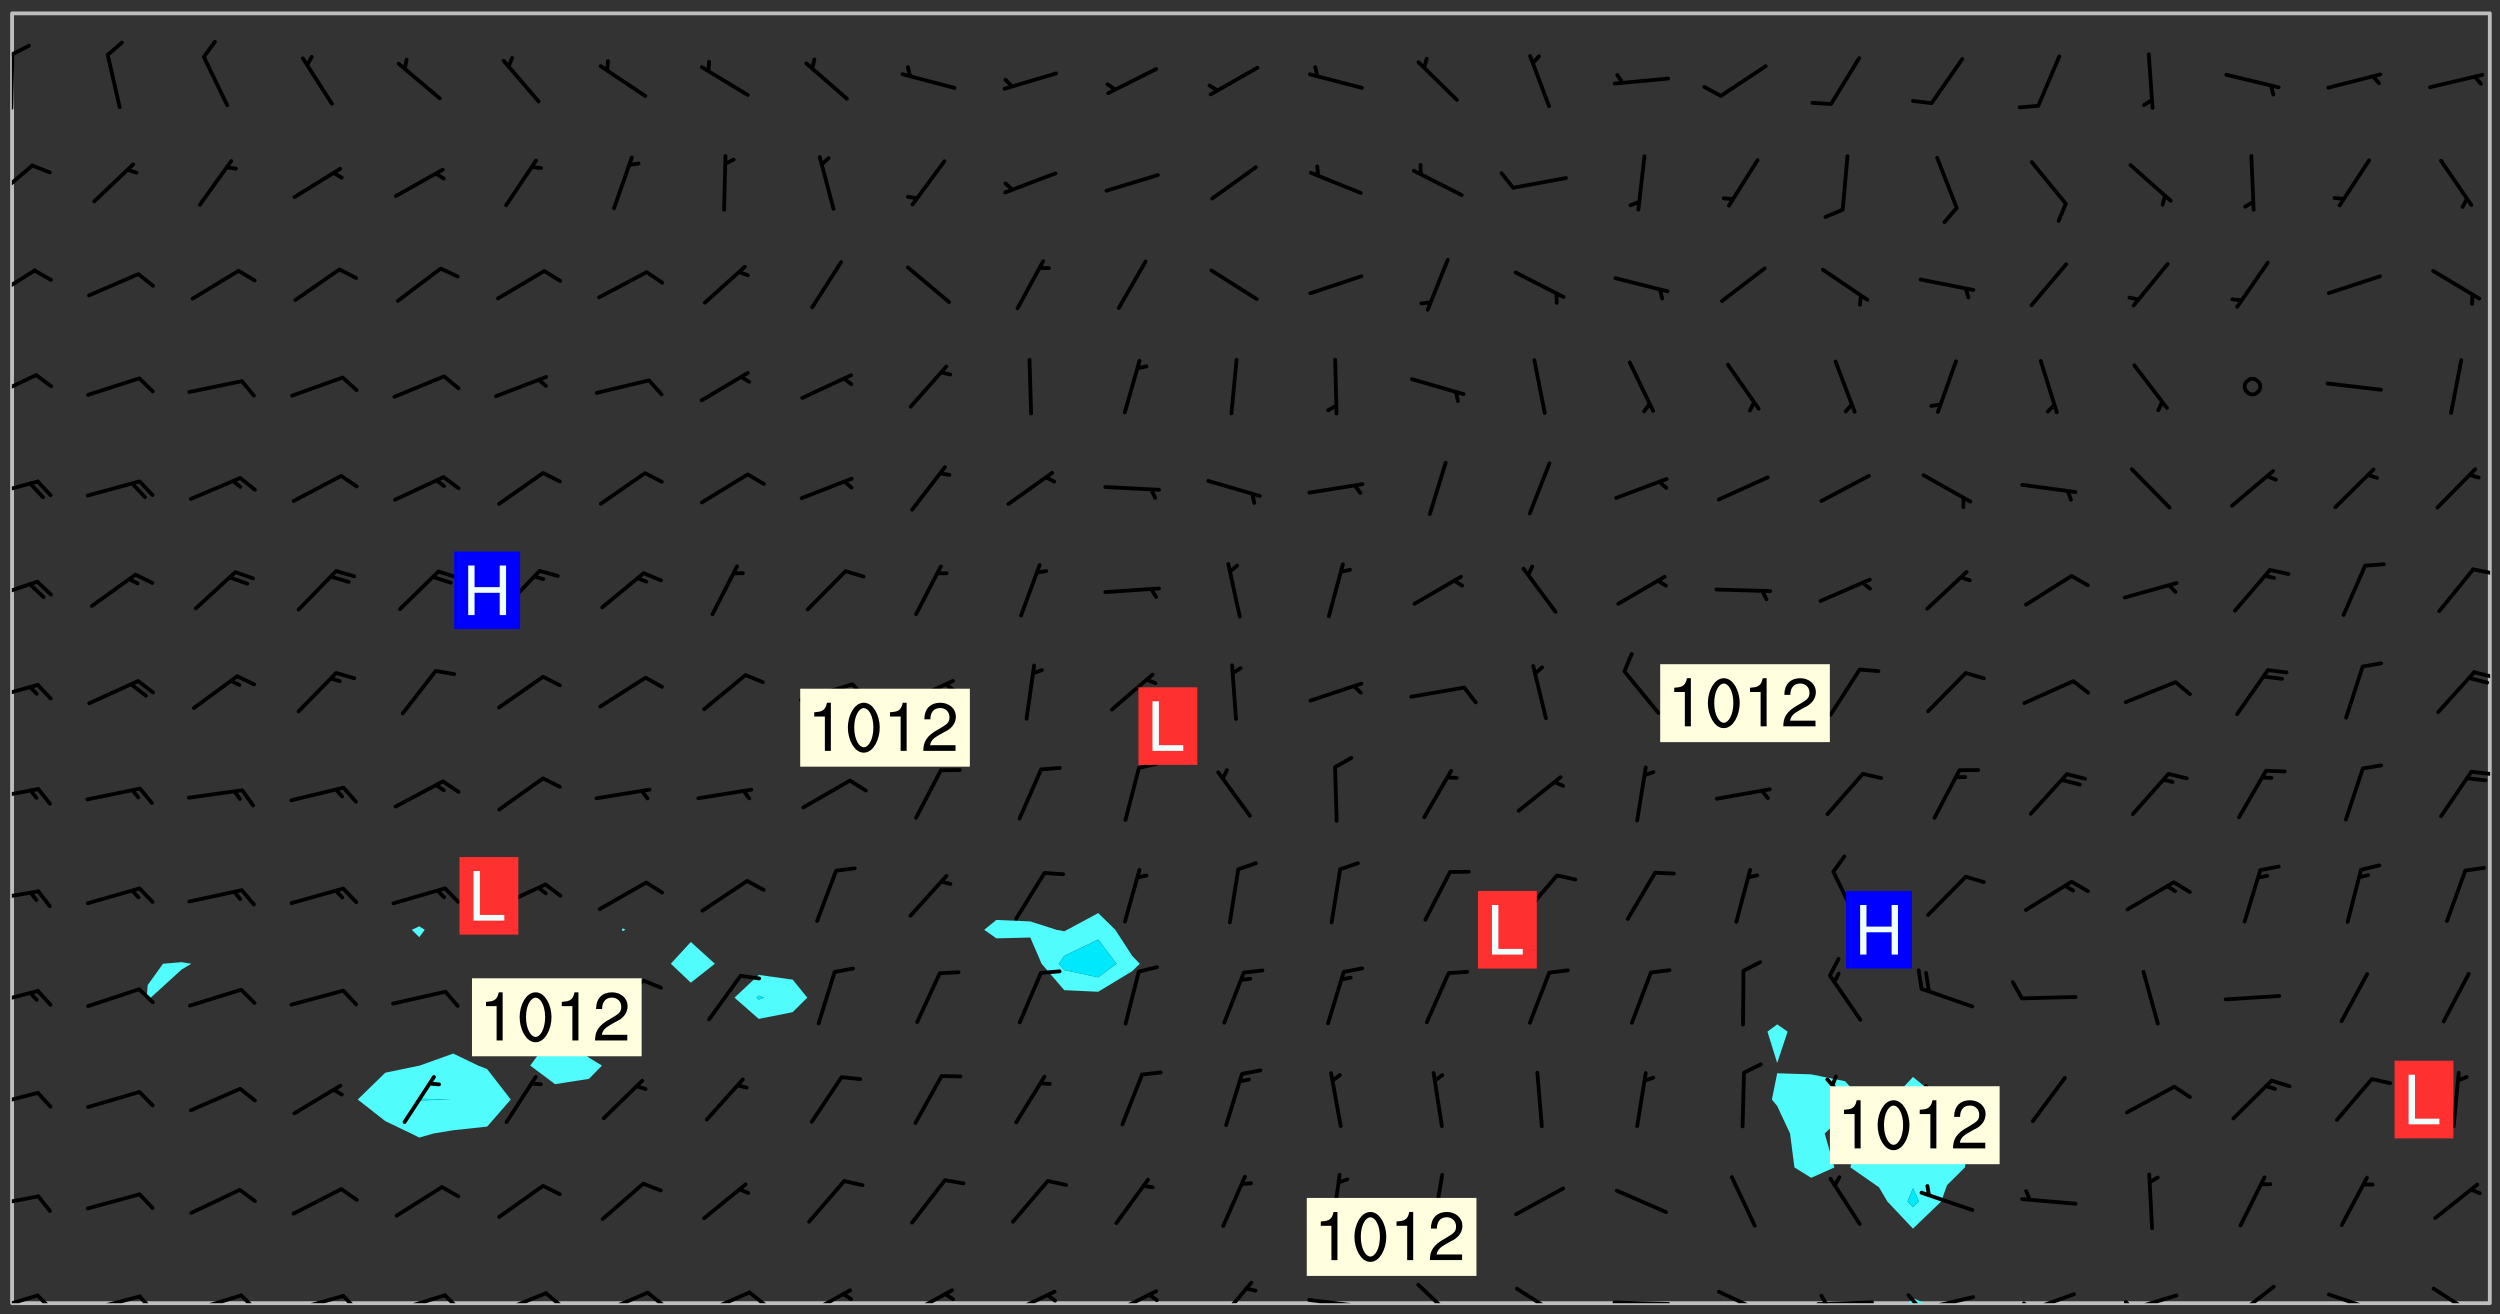 <svg xmlns="http://www.w3.org/2000/svg" role="img" xmlns:xlink="http://www.w3.org/1999/xlink" viewBox="142.45 309.95 326.84 171.84"><rect x="142.45" y="309.95" width="326.84" height="171.84" fill="#333333" stroke="none"/><defs><clipPath id="a"><path d="M144 311.672h1v168.656h-1zm0 0"/></clipPath><clipPath id="b"><path d="M144 311.672h324v168.656H144zm0 0"/></clipPath><clipPath id="c"><path d="M391 479h4v1.328h-4zm0 0"/></clipPath><clipPath id="d"><path d="M467 311.672h1v168.656h-1zm0 0"/></clipPath><clipPath id="e"><path d="M144 479h4v1.328h-4zm0 0"/></clipPath><clipPath id="f"><path d="M147 479h3v1.328h-3zm0 0"/></clipPath><clipPath id="g"><path d="M153 479h8v1.328h-8zm0 0"/></clipPath><clipPath id="h"><path d="M160 479h3v1.328h-3zm0 0"/></clipPath><clipPath id="i"><path d="M167 479h8v1.328h-8zm0 0"/></clipPath><clipPath id="j"><path d="M173 479h3v1.328h-3zm0 0"/></clipPath><clipPath id="k"><path d="M180 479h8v1.328h-8zm0 0"/></clipPath><clipPath id="l"><path d="M187 479h3v1.328h-3zm0 0"/></clipPath><clipPath id="m"><path d="M193 479h8v1.328h-8zm0 0"/></clipPath><clipPath id="n"><path d="M200 479h3v1.328h-3zm0 0"/></clipPath><clipPath id="o"><path d="M207 478h8v2.328h-8zm0 0"/></clipPath><clipPath id="p"><path d="M213 478h3v2.328h-3zm0 0"/></clipPath><clipPath id="q"><path d="M220 478h8v2.328h-8zm0 0"/></clipPath><clipPath id="r"><path d="M226 478h4v2.328h-4zm0 0"/></clipPath><clipPath id="s"><path d="M233 478h8v2.328h-8zm0 0"/></clipPath><clipPath id="t"><path d="M240 478h3v2.328h-3zm0 0"/></clipPath><clipPath id="u"><path d="M247 478h7v2.328h-7zm0 0"/></clipPath><clipPath id="v"><path d="M252 478h2v2.328h-2zm0 0"/></clipPath><clipPath id="w"><path d="M260 478h8v2.328h-8zm0 0"/></clipPath><clipPath id="x"><path d="M265 478h3v2.328h-3zm0 0"/></clipPath><clipPath id="y"><path d="M273 478h8v2.328h-8zm0 0"/></clipPath><clipPath id="z"><path d="M279 479h2v1.328h-2zm0 0"/></clipPath><clipPath id="A"><path d="M287 478h7v2.328h-7zm0 0"/></clipPath><clipPath id="B"><path d="M292 478h2v2.328h-2zm0 0"/></clipPath><clipPath id="C"><path d="M301 477h6v3.328h-6zm0 0"/></clipPath><clipPath id="D"><path d="M313 479h8v1.328h-8zm0 0"/></clipPath><clipPath id="E"><path d="M327 477h7v3.328h-7zm0 0"/></clipPath><clipPath id="F"><path d="M340 478h7v2.328h-7zm0 0"/></clipPath><clipPath id="G"><path d="M353 479h8v1.328h-8zm0 0"/></clipPath><clipPath id="H"><path d="M366 478h8v2.328h-8zm0 0"/></clipPath><clipPath id="I"><path d="M379 479h9v1.328h-9zm0 0"/></clipPath><clipPath id="J"><path d="M380 479h2v1.328h-2zm0 0"/></clipPath><clipPath id="K"><path d="M393 479h8v1.328h-8zm0 0"/></clipPath><clipPath id="L"><path d="M391 479h3v1.328h-3zm0 0"/></clipPath><clipPath id="M"><path d="M406 478h8v2.328h-8zm0 0"/></clipPath><clipPath id="N"><path d="M406 480h3v.328h-3zm0 0"/></clipPath><clipPath id="O"><path d="M420 479h8v1.328h-8zm0 0"/></clipPath><clipPath id="P"><path d="M420 479h2v1.328h-2zm0 0"/></clipPath><clipPath id="Q"><path d="M433 477h7v3.328h-7zm0 0"/></clipPath><clipPath id="R"><path d="M446 478h8v2.328h-8zm0 0"/></clipPath><clipPath id="S"><path d="M452 480h2v.328h-2zm0 0"/></clipPath><clipPath id="T"><path d="M460 478h7v2.328h-7zm0 0"/></clipPath><clipPath id="U"><path d="M144 466h4v2h-4zm0 0"/></clipPath><clipPath id="V"><path d="M144 452h4v3h-4zm0 0"/></clipPath><clipPath id="W"><path d="M144 439h4v3h-4zm0 0"/></clipPath><clipPath id="X"><path d="M144 426h4v2h-4zm0 0"/></clipPath><clipPath id="Y"><path d="M144 412h4v3h-4zm0 0"/></clipPath><clipPath id="Z"><path d="M465 410h3v2h-3zm0 0"/></clipPath><clipPath id="aa"><path d="M144 399h4v3h-4zm0 0"/></clipPath><clipPath id="ab"><path d="M465 397h3v2h-3zm0 0"/></clipPath><clipPath id="ac"><path d="M144 385h4v4h-4zm0 0"/></clipPath><clipPath id="ad"><path d="M465 384h3v2h-3zm0 0"/></clipPath><clipPath id="ae"><path d="M144 372h4v3h-4zm0 0"/></clipPath><clipPath id="af"><path d="M144 358h4v5h-4zm0 0"/></clipPath><clipPath id="ag"><path d="M144 345h4v5h-4zm0 0"/></clipPath><clipPath id="ah"><path d="M144 331h3v6h-3zm0 0"/></clipPath><clipPath id="ai"><path d="M144 316h1v9h-1zm0 0"/></clipPath><clipPath id="aj"><path d="M144 315h3v3h-3zm0 0"/></clipPath><g id="ak" clip-path="url(#clip1)"><path fill="#fff" fill-opacity="0" fill-rule="evenodd" d="M0 0h1000v1000H0zm0 0"/><path fill="#d3d3d3" fill-opacity="0" fill-rule="evenodd" d="M162.152 355.867l-.234.293.059.234.117.172.176.234.293.348.113.059.117-.172.059-.234.176-.176.465-.176h.699l.234.293.289.816.059.176.176.23.352.234.699.699.172.176.234.348.234.41.289.582.41.465.23.234.234.176.117.23.176.293.172 1.164v.234l.059.289.059.117.117.117.348.41.117.172.176.176.176.234.117.172.172.352.059.234.234.406.234-.059-.176.176-.059.93h-.582l-.234-.113-.348.113-.117.117-.059.293-.059.176-.117.172-.465.293-.059.234-.059.113v.645l.059.172v.41l.059.059v.406l.059.406.117.176.059.059.23.641-.059.293v.699l-.059.582v.234l-.059.23-.055.352v1.922l.055.117h.426l-.367.117-.023.352.891 1.168 1.742.539 1.34.359v.539l.09.809.535.715 1.52.27.891-.086.09 1.164.535.18 1.16-.18 2.055-.984 1.16-.363 1.879-.176 1.695-.18-.18.719-1.516.086-1.25.09-.805.27-1.074.809.27.719.535.898-.18.625-.266.809.266 1.078.625.898.805.18 1.25-.18-.266.723.098.504.055.293v.172l.059.293v.406l.176.117.352.117h.406l.293-.176.113-.117.059-.117.117-.23.059-.176.352-.465.23-.176.176-.059.176.059.059.176.117.988.055.469.059.172.117.234.176.059.816.059h.289l.117.234.059.406.059.352v1.105l.117.293.117.348.289.699.176.352.582.754.352.176.172.059.469.234.641.465.348.234.293.176.293.055.23.062.816.348.293.176.113.172.352.352.117.176.523.641v.289l.059.352v.348l.059.352.059.289.117.059.172.059h.176l.582.234.176.117.176.289.176.234.113.234.293.23.117.117v.41l.059.055.289.234.234.117.059.117.117.172.059.117.23.234.059.176.234.059.117.059-.117.113-.059.117v.117l-.117.293-.117.289v.582l.176.117.117.059.059.117.117.117.113.059.176.348.059.352.059.406v.176l-.059.176-.117.699v.172l.117.176.293.293h.406l.176.117.117.172.117.293v.234h-.527l-.23-.234h-.234l-.176.059-.059.699.059.348.117.176.176.41.117.23.289.469.176.055h.523l.234.059.758.641.059.293v.234l.059.059.23.348v.352l-.117.172v.293l.293.289.293.176.172.059.293.176.293.117.582.406.289.234.293.176.219.16.016.012.23.176.641.523.176.234.117.176.176.176.113.172v.641l.117.176.469.117.582.117.234.059.23.113.293.117.113.059.586.352.289.172.176.062.176.055.176.059.699.352.289.176.234.055.289.176.234.117.641.406.293.117.172.059.234.059.41.059.23.059.234.117.059.172-.41.176.469.059.059.293.113.234.176.055.234.059.176.059.406.117.641.234.117.172.059.234v.176l-.059.117-.059.406.234.234.117.059.348.117.641.23.176.117.289.117.176.176.234.465.582 1.105.176.176.348.176.176.117.352.117 1.047.523.234.059.465.113.293.059.465.176.758.582.234.234.348.465.176.176.289.234.816.699.293.176.289.289.293.176.293.289.695.641.176.176.293.234.289.234.469.289.641.582.348.234.234.293.348.348.352.465.934.992.348.406.117.176.234.059.113.117.645.176.23.113.234.059.293.176.23.117.934.699.406.406.234.176.406.176.234.117.816.348.348.234.234.117.293.289.23.117.758.352.352.172.23.059.293.117.234.059.871.176h.816l.469.23.172.059.875.699.465.117.293.059.176.059.23.059.469.059.348.059.352.059.406.059h.293l.172.059v.23l.176.176h.293l.348.059.352.059.699.117h.641l.465-.234.293-.176.172-.117.41-.172.289-.176.934-.465.469-.293.523-.293.465-.172.465-.176 1.051-.465.289-.117.41-.117.289-.117.527-.176 1.516-.699.582-.348.289-.059.293-.059.348-.117.875-.23.352-.117h.113l.234-.059.875-.234.234-.059h.812l.352-.059.816-.117.172-.059.352-.055.293-.059.23-.059.816-.176.176-.059h.348l.234-.059.465-.117.758-.172.234-.059h.348l.41-.117.289-.059 1.285-.059h.289l.41-.059.23-.059h.176l.875-.117h.406l.41-.117h.348l.352-.113.871-.059h1.75l1.047.289.41.117.289.117.352.117.289.117 1.051.172.289.059h.293l.293.059.172.059.41.059.172.059.117.059h.117l.117.059.352.059h.113l.41.066 1.922.395 1.926.395 1.52.449 1.695.719 2.145.805 1.605-.719 1.43-.805 1.16-1.078 1.25-.449 3.035-.719 1.875-.359 2.145-1.348 2.234-1.254 2.5-1.258 1.695-.449 1.785-.18 1.16-.27.625.539 1.34-.27.715-.988.984-1.344.445-.18.805-.359 1.875-.539 1.785-.449 1.25-.27 1.16-.09 1.699-.09 1.961-.27 1.25-.09h.539l.625-.09h.891l2.145-.18 2.41-.18 2.59-.09 1.695.18 1.609.09 1.43.359 1.16.719 1.875.988 1.16 1.527.266.715.629.09.355.898.535.539.535 1.527 1.074.359h.535l-.805.535.09 1.707.715 2.695.891.805.895.988.715 1.258 1.785.539 1.52-.18.355 1.344 1.609-.805.98-.539.27.27.316-.215.219-.145.801.449.449-.359h.355l.535-.27.539-.719.535-.27.625-.988 1.16.449.84.371 1.395.617 1.695-.18h1.605l1.785.09.18-1.707.535-1.344.805.27.492.848.402.406-.09.539v.359l.715.449.711-.27h1.43l.359.988.445 1.258.715 1.344 1.25.629 1.695.629.715-.18.18-.539.98-.09.449.359.086 1.258-.266.629-.535.18v.539l.715.984.266.539.984.988.801 1.078-.266.359-.09.898-.625 2.332-.355 2.066-.09 1.793-.18.719-.09.539v1.438l-.98 1.883-.359 1.707-.535.898-.805 1.168-.266.539 2.055 1.254.086.359-.355.539-.09-.18v.809l.09 1.438-.445.715-1.074.094-.266.715.535.898.805.719 1.16.809 1.34.27.445.359-.355.449-1.789-.09-1.25-.449-.715-.719-.625-.09-.176 3.59-.188 1.309h89.359V311.703h-55.27v49.082l.762.125 3.289.543 2.023 2.836v2.754l2.352.332 2.348.332h4.051l-1.379 4.16-2.023.707-2.023.703-.543.344-2.594 1.617-.188.117-2.023-2.078-.73-2.742-2.672-2.078-1.375-3.5-.066-.082-1.957-2.672 2.75-1.418v-49.082H294.422v91.414l.117.031.133.012.074.074.105.047.09.059.086.059.09.059.297.297.059.09.031.117.027.117.016.137-.031.117-.059.09-.059.086-.043.105-.047.102-.027.121v.145l.176.27.148.148.074.086.074.074.043.105.062.09.059.086.043.105.059.09.047.102.043.105.059.086.117.18.074.074.062.086.059.09.043.105.059.09.059.086.062.09.059.09.043.102.117.18.074.074.059.086.074.074.09.059.105.047h.148l.133-.016.133.016.102-.047.074-.074.047-.102-.016-.133v-.148l-.047-.105-.027-.117-.047-.102-.027-.121-.043-.102-.062-.09-.043-.102-.043-.105-.031-.117-.016-.133-.012-.137.086-.059.059-.086.121-.031.043.105.016.133v.117l.059.102.059.09.09.059.148.148.059.09.043.105-.012.102.086.059.105.047.086.059.09.059.074.074-.117.027-.105.047-.086.059-.074.074-.059.09-.062.086-.027.121-.047.102-.043.105-.031.117-.012.133-.016.133v.148l.027.117.047.105.043.102.059.09.074.074.09.059.074.074.09.059.059.09.043.105.047.102.117.031.133.016h.148l.117-.031.105.043.043.105.047.102.027.121L299.5 410l.027.117.031.121.027.117.105.043.102.047.133-.016.148.148.062.086.074.074.07.074.09.062.105.043.102.043.117.031.137.016.117-.031.074-.074.027-.117-.012-.133-.031-.121-.027-.117.043-.105h.117l.09.062.117.027h.148l.133.016h.148l.133.016.133-.016h.148l.133-.016.133-.012.137.012.117-.027.133-.016.191-.059-.059.176-.016.133-.027.121-.016.133-.059.086-.133.016-.105.047-.105.043-.117.031-.117.027-.266.031h-.148l-.133.016-.074.074.059.086.148.148.117.18.074.07.09.062.09.059.086.059.09.059.102.043.105.062.105.043.086.059.105.047.102.043.18.117.059.09-.043.102-.047.105.016.133.223.223.059.09.043.102.031.121.043.102.016.133.031.117.012.137.031.117.148.148.102.043.105.043.117.031.133.016.137.016h.117l.117-.031.09-.059.043-.105.047-.102.043-.105.031-.117.012-.133v-.148l-.012-.133-.016-.133-.031-.117-.043-.105-.047-.105-.043-.102-.043-.105-.016-.133.016-.133.027-.117.031-.117.027-.121.047-.102.09-.059.086-.062.074-.074.09-.059.223-.223.059-.086.074-.074.117-.18.059-.086v-.148l-.074-.074-.102-.047-.105-.043-.102-.043-.059-.09-.047-.105-.027-.117.09-.059.117-.031.102-.043.18-.117.148-.148.012-.133-.012-.105-.09-.059-.133.016h-.148l-.133.016-.133-.016-.121-.031-.086-.059-.074-.074-.059-.09-.062-.086-.117-.18-.059-.086.031-.121.086-.059.121-.031.059-.086v-.121l-.031-.117-.059-.09-.059-.086-.047-.105-.027-.117-.016-.133.059-.09.074-.074.09-.059.117-.18.074-.074.059-.086.148-.148.121-.031.133-.016.133.016.074.074.043.105.016.133-.031.117-.117.031-.133.012-.148.148-.043.105-.047.102-.027.121-.031.117v.148l.031.117.043.105.059.09.074.07.074.074.117.031.121.027.117-.027.133-.016h.117l.09.059.074.074.047.105.059.086.102.047.133.016.105.043.086.059-.012.105-.074.074-.18.117-.059.09-.09.059-.07.074-.074.074-.062.09-.027.117-.016.133.016.133-.016.133v.148l.016.133.027.117.031.121.074.074.09.059.086.059.09.059.117.031v.086l-.102.047-.09.059-.266.031-.117.027h-.148l-.105.043-.102.047-.059.09-.062.234-.012.133-.031.121-.016.133v.293l-.012.133.012.137.016.133.133.016.133.012.121.031.086.059.074.074.047.105.043.102.016.133v.445l-.016.133v.445l.031.266.027.117.016.133.031.117.086.211.031.266v.148l-.031.117-.027.117-.031.121-.027.117-.031.117-.031.121-.012.133-.016.133.09.059.117-.031.102.016.047.105-.031.266v.441l-.043.105-.047.105-.043.102-.043.105-.059.086-.031.121-.043.117-.031.117-.016.133.016.133.059.09.105.047.086.059.059.086-.012.137-.031.117-.043.102v.445l-.016.133v.148l-.031.117-.043.105-.027.117-.047.105-.043.102-.031.121-.027.117-.031.133-.031.117-.027.117-.043.105-.031.117-.031.121-.012.133-.016.133v.297l.027.117v.148l.047.398.027.117.059.09.121.031h.148l.133-.016.059.09v.117l-.059.09-.09.059-.102.043-.105.047-.09.059-.086.059-.137.016-.117-.031-.133-.016-.102.047-.062.086-.012.137-.016.133-.031.117-.027.117-.016.133-.031.121v.297l.016.133.031.117v.148l.012.133v.148l-.027.117-.047.102-.027.121-.031.117-.059.09-.074.074-.102.043-.105.047-.117.027-.121.031-.102-.047.059-.086.105-.047.027-.117.031-.117.027-.121.031-.117v-.148l.016-.133-.031-.117-.043-.105-.105.016-.074.074-.102.043-.09.062-.074.074-.043.102-.016.133-.031.117L304.25 426l-.031.117-.027.117-.031.121-.027.117-.031.117-.043.105-.09.059h-.09l-.117-.031-.031-.086.016-.137-.031-.117v-.148l-.012-.133v-.148l-.062-.234-.027-.121-.043-.102-.047-.105-.059-.086-.059-.09-.043-.105-.062-.086-.148-.148-.07-.074-.105-.047-.105-.043-.102-.043-.297-.297-.09-.074-.086-.059-.105-.043-.09-.062-.086-.059-.105-.043-.09-.059-.086-.062-.074-.07-.105-.047-.086-.059-.105-.043-.09-.062-.102-.043-.105-.043-.086-.059-.105-.047-.105-.043-.102-.047-.09-.059-.102-.043-.105-.043-.09-.062-.117-.027-.133-.016-.133.016H299.75l-.133.016-.117-.031-.09-.059-.074-.074-.09-.059-.102-.047h-.148l-.121-.027-.102-.043-.074-.074-.117-.18-.09-.059-.102-.043-.09-.062-.105-.043-.09-.059-.086-.059-.105-.047-.059-.086-.059-.09-.043-.105-.047-.102-.074-.074-.086-.059-.074-.074-.09-.059-.223-.223-.043-.105-.031-.266.105-.043h.145l.105.043.074.074.09.059.086.059.105.047.09.059.148.148.07.074.148.148.062.086.074.074.086.059.074.074.09.062.09.059.086.059.27.176.102.047.105.043.102.043.047-.074.059-.086.074-.074.07-.074.105.043.074.074.059.09.043.102.047.105.043.105.121.027.117-.027.074-.09.043-.105.059-.09.074-.074.105-.043.117-.027.133.012.09.059.148.148.059.09.043.105.047.102.043.105.043.102.105.047.105.043.133.016.086-.059.059-.09.074-.074.105-.043.117.027.105.047.102.043.105.043.102.047.18.117v.117l-.016.133.016.133.016.137.059.086.102.047.121.027.117.031h.148l.117-.031.059-.09.18-.117.059-.09.074-.074.059-.086.117-.18.18-.117.117.031.09.059.043.074-.016.133v.117l.09.059h.148l.133-.016.133-.012.266-.031.105-.043.117-.031.121-.027.074-.074.07-.074.062-.09-.016-.105-.047-.102-.102-.043-.105-.016-.117.027-.266.031h-.148l-.074-.074-.09-.059-.117-.031-.117-.027-.133-.016h-.148l-.133.016h-.297l-.105-.047-.148-.148-.043-.102-.059-.09.223-.223.086-.059.105-.043.117-.031.133-.016.133.016.137.016.102.043.133-.012.09-.062.102-.043.062-.09-.047-.102-.09-.059-.117-.031-.102-.043-.059-.09-.062-.09v-.117l.016-.133.105-.047.074-.07v-.121l-.09-.059-.031-.117.09-.059.074-.074.043-.105.059-.09.047-.102.016-.133v-.148l-.047-.105-.043-.102-.09-.059-.133-.016-.102-.043-.137-.016-.117-.031h-.445l-.133-.016-.133-.012-.133-.016-.117-.031h-.148l-.133-.016-.133-.012-.266-.031-.121-.043-.086-.059-.074-.074v-.148l.012-.133.105-.047.102-.043.133-.016h.152l.133-.016h.293l.121.031.102.043.09.059.234.062.121-.047.09-.059.102-.043.133-.016.105.043.102.047.133.012.121-.027h.145l.121-.031.117-.027.105-.047.074-.074.086-.059.148-.148.059-.086.047-.105.027-.117.016-.105-.102-.043-.09-.059-.117-.031-.105-.043-.09-.062-.074-.086-.074-.074-.102-.043-.105-.047-.102-.043-.059-.09-.047-.102-.086-.211-.062-.086-.059-.09-.074-.074-.086-.059h-.27l-.117.031-.09.059-.102.043-.133.016-.105-.016-.027-.117-.062-.09-.117-.031-.102-.043-.148-.148-.031-.117-.016-.105.074-.074.18-.117.117-.027.117-.031.137.016.102.043.105.043.102.047.105.043.117.031.133.016.117.027.133.016.105-.016.09-.059-.074-.074-.105-.043-.074-.074-.074-.09-.148-.148-.086-.059-.09-.059-.074-.074-.09-.059-.102-.047-.121-.027-.102-.047-.105-.043-.117-.031-.102-.043-.121-.031h-.148l-.117.031-.105.043-.086.062-.18.117-.086.059-.09.059-.105.047-.086.059-.105.043-.102.043-.105.047-.074.074-.059.09-.059.086-.047.105-.059.086-.074.074-.133-.012-.117-.031h-.117l-.074.074-.09.059-.074.074-.09.059-.086.059-.105.047-.102.043-.137.016-.102-.043-.148-.148-.105-.047h-.086l-.105.047-.102.043-.121.031-.117-.031-.074-.074v-.117l.031-.121.074-.07.059-.09.074-.074.117-.031.105-.043h.293l.133-.016.137-.016.102-.043.09-.059.102-.047.09-.059.133-.012.09.059.133.012.09-.059.086-.059.105-.043.09-.059.086-.062.09-.059.148-.148.059-.086.059-.09.105-.043.133-.016.117.027.121.031.059-.059.059-.09.031-.266.027-.117.105.012.133.016.102-.043.09-.059.059-.09.074-.074.059-.09.047-.102.012-.133-.012-.133-.047-.105-.148-.148-.059-.09-.059-.086-.043-.105v-.445l.016-.133v-.148l.012-.133-.059-.059-.09.059-.102-.043-.18-.117-.086-.059-.062-.09-.059-.09-.074-.074-.086-.059-.121.031-.102.012-.105.047-.086.059-.105.043-.148.148-.09.059-.086.059-.09.062-.105.043-.133.016v-.121l.105-.043.117-.031.074-.07.043-.105v-.148l-.027-.117-.148-.148-.133-.016h-.148l-.117.031-.105.043-.102.043-.09.062-.117.027-.074-.074.012-.133-.043-.102-.043-.105-.09-.059-.117.027-.121.031-.117.031-.102.043-.121.031-.102.043-.105.043-.09.059-.102.016v-.117l.016-.133-.059-.09-.074.043-.148.148-.059.09-.074.074-.047.105-.043.102-.074.074-.059.09-.074.074-.059.086-.074.074-.09.062-.074.07-.074.074-.102.016-.133.016-.105-.043v-.121l.148-.148.043-.102.059-.09.047-.102.043-.105.059-.09.031-.117.043-.102.031-.121.027-.117.047-.105.043-.102.043-.105.074-.07.09-.062.09-.059.102-.043h.297l.266-.031.105-.043-.074-.074-.117-.031-.105-.043-.09-.059-.102-.047-.09-.059-.102-.043-.105-.043-.09-.062-.086-.059-.105-.043-.102-.043-.121-.031-.117-.031-.102-.043L297.5 410.25l-.102-.043-.09-.059-.043-.105-.016-.133.102-.043.133-.016.137.016.133-.016.102-.043.059-.09.016-.105-.09-.059-.074-.074-.102-.043-.09-.059-.148-.148-.043-.105-.016-.133v-.293l-.059-.09-.09-.059-.074-.074-.043-.105-.031-.117-.059-.09-.074-.074-.117-.027-.074-.074-.09-.059-.09-.062-.086-.059-.074-.074-.059-.086-.047-.105-.086-.059-.148-.148-.195-.059-.133.016-.102.043-.074.074-.047.102-.043.105-.059.09-.059.086-.297.297-.09.059h-.086l-.062-.086-.043-.105.031-.117.059-.09.027-.117-.012-.133-.09-.062-.105.047-.117.027-.117.031-.27.176-.102.047-.117.027-.105.047-.09.059-.102.043-.059-.086-.047-.105.016-.133.047-.105.07-.074.074-.07.059-.09v-.148l-.043-.105h-.238l-.102.047-.031.117-.027.117-.031.121-.074.043-.133.016-.074-.047-.043-.102-.043-.105-.047-.102-.043-.105-.121.031-.102.043-.133.016-.117.031-.105.043-.09.059-.102.047-.121.027-.133.016-.102-.043-.059-.09-.047-.105-.043-.102-.043-.105v-.117l.059-.09.086-.059.18-.117.102-.047.105-.043.105-.059.102-.043.09-.062.102-.043.105-.059.102-.047.09-.059.105-.043.102-.043.09-.062.102-.043.137-.016.117.031.102.043.121.031.102.043.105.047.102.043.105.043.102.047.105.043.102.043.105.047.086.059.105.043.117.031.105.043.102.047.09.059.105.043.102.043.105.047.117.027.102.047.121.027h.148l.086-.059.016-.102.059-.09-.027-.117-.074-.074-.117-.18-.074-.074-.09-.074-.18-.117-.086-.059-.105-.043-.102-.047-.27-.176-.059-.09-.074-.074-.059-.09-.043-.102-.031-.117-.016-.137v-.562l-.012-.133-.016-.133-.031-.117-.016-.133-.012-.133-.031-.121-.223-.223-.059-.086-.016-.105.031-.117.133-.016v-91.414H172.992v1.453l-.059.234-.352 1.051-.172.523-.117.348-.176.41-.117.172-.234.293-.23.059h-.352l-.117.059-.23.406v.293l.117.176.23.23.117.234.641.758.293.465.176.234.23.352.234.348.641.816.176.465.172.41.117.695.176.469.117 1.398.059.465v.875l.117 1.047v4.781l-.059.465-.352 1.281-.176.523-.113.41-.352.93L172.934 336l-.234.582-.117.176-.172.348-.176.406-.352.816-.059.293-.113.293-.117.289-.059.176-.117.875-.059.406-.059.117-.059.176-.059.172-.23.527-.117.172v.234l-.117.234-.059.172-.176.586v.289l-.059.176v.293l-.059.113-.059.527v.172l-.055.234v2.621l-.176.816-.117.176-.176.234-.117.172-.113.234-.586.934-.23.289-.293.465-.176.234-.289.352-.352.699-.113.23-.176.41-.176.23-.406.527-.816.699-.293.172-.289.234-.176.117-.176.176-.523.406-.527.176-.172.176-.234.055-.641.176h-.758m12.211 31.023l-1.074.449.359.895 1.25-.715.445-.539-.98-.09"/><path fill="#d3d3d3" fill-opacity="0" fill-rule="evenodd" d="M201.508 416.598h-.895l.449.629.98.359.805-.09.445-.988-.176.09-.715-.355-.895.355m154.621 59.07l-.059-.523v-.293l.113-.293.059-.23.469-.469h.113l.117-.113.117-.059h.176l.234-.059h.348l.234.059.117.059.23.172.059.176.117.582v.293l-.117.176-.172.289-.176.176-.527.523-.23.234-.117.059h-.176l-.117-.059-.406-.293-.176-.117-.117-.059-.059-.113-.055-.117m6.641-10.957l-.059-.172v-1.109l.059-.172.176-.059.172-.059h.176l.234-.059.117.059.059.699-.059.172-.117.176-.117.059-.234.523-.113.059h-.234l-.059-.117m9.613-14.391l-.117-.176v-.699l.293-.875.117-.172.176-.352.113-.23.117-.293.352-.758.117-.23.172-.234h.176l.117-.059h.641l.117.059.234.234.172.113.352.293.117.117.113.176v.113l.117.059.117.117v.699l-.059.176v.23l-.059.176-.348 1.051-.117.23-.117.234-.117.059-.23.234-.641.289h-.875l-.41-.117-.641-.465"/><path fill="none" stroke="#bebebe" stroke-linecap="round" stroke-linejoin="round" stroke-miterlimit="10" stroke-width=".5" d="M467.957 311.695H144.027v168.625h323.93v-168.625"/><g clip-path="url(#a)"><path fill="#fff" fill-opacity="0" fill-rule="evenodd" d="M144 475.891v4.438h.004H144V311.672h.004H144v164.219"/></g><g clip-path="url(#b)"><path fill="#fff" fill-opacity="0" fill-rule="evenodd" d="M144.004 480.328V311.672h22.188v124.066l-2.434.207-2.004 2.797-.117 1.641.117.113.402-.113 4.035-3.68 1.273-.758-1.273-.207v-124.066h31.07v119.387l-.977.449.977.969.719-.969-.719-.449V311.672h4.438V447.688l-4.387 1.574-.051.008-4.441.922-3.602 3.508 3.602 2.824 3.367 1.613 1.074.535 1.887-.535 2.551-.422 4.438-.477 3.086-3.539-3.086-3.98-1.168-.457-3.27-1.574V311.672h13.316v133.16l-3.246 4.43 3.246 2.43 4.438-.695 1.695-1.734-1.695-1.031-4.438-3.398V311.672h8.875V431.316l-.164.191.164.172.32-.172-.32-.191V311.672h8.875v121.43l-2.617 2.844 2.617 2.48 3.141-2.48-3.141-2.844V311.672h8.879v125.738l-3.172 2.973 3.172 2.777 4.438-.879 1.906-1.898-1.906-2.355-4.438-.617V311.672h44.383v117.652l-4.059 2.184-.379.188-1.023-.188-3.414-1.094-4.441-.195-1.586 1.289 1.586 1.121 4.441-.109 1.473 3.426 2.965 3.457 4.438.207 4.438-2.684.996-.98-.996-1.035-2.203-3.402-2.234-2.184V311.672h88.766V443.875l-1.273.945 1.273 4.098v1.348l-.691 3.434.691.844 1.68 3.594.578 4.438 2.184 1.359 3.039-1.359-1.27-4.438 2.668-2.504 1.449 2.504-.75 4.438 3.738 2.605 1.078 1.836 3.359 3.562 3.699-3.562.738-2.105 2.348-2.336.738-4.438-3.086-3.422-.816-1.016-3.621-2.953-2.746 2.953-1.691 1.219-2.23-1.219-2.207-2.395-4.438-.898-4.441-.141v-1.348l1.363-4.098-1.363-.945V311.672h93.203v168.656h-73.938l-1.512-.66-.641.66H144.004"/></g><path fill="#50fcfc" fill-rule="evenodd" d="M161.754 440.496l-.117-.113.117-1.641 2.004-2.797 2.434-.207 1.273.207-1.273.758-4.035 3.68-.402.113m31.066 16.027l-3.602-2.824 3.602-3.508 4.441-.922v4.328l-.176.102.176.109 4.156-.109-4.156-.102v-4.328l.051-.008 4.387-1.574 3.27 1.574 1.168.457 3.086 3.98-3.086 3.539-4.438.477-2.551.422-1.887.535-1.074-.535-3.367-1.613m4.441-24.047l-.977-.969.977-.449.719.449-.719.969"/><path fill="#00e8fc" fill-rule="evenodd" d="M197.262 453.809l-.176-.109.176-.102 4.156.102-4.156.109"/><path fill="#50fcfc" fill-rule="evenodd" d="M215.016 451.691l-3.246-2.43 3.246-4.43 4.438 3.398 1.695 1.031-1.695 1.734-4.438.695m8.875-20.012l-.164-.172.164-.191.32.191-.32.172m8.875 6.746l-2.617-2.48 2.617-2.844 3.141 2.844-3.141 2.48m8.879 4.734l-3.172-2.777 3.172-2.973v2.707l-.281.266.281.246.699-.246-.699-.266v-2.707l4.438.617 1.906 2.355-1.906 1.898-4.438.879"/><path fill="#00e8fc" fill-rule="evenodd" d="M241.645 440.629l-.281-.246.281-.266.699.266-.699.246"/><path fill="#50fcfc" fill-rule="evenodd" d="M272.711 432.629l-1.586-1.121 1.586-1.289 4.441.195 3.414 1.094 1.023.188.379-.188 4.059-2.184v3.449l-4.438 2.148-.715 1.023.715.832 4.438.949 2.387-1.781-2.387-3.172v-3.449l2.234 2.184 2.203 3.402.996 1.035-.996.98-4.438 2.684-4.438-.207-2.965-3.457-1.473-3.426-4.441.109"/><path fill="#00e8fc" fill-rule="evenodd" d="M281.59 436.777l-.715-.832.715-1.023 4.438-2.148 2.387 3.172-2.387 1.781-4.438-.949"/><path fill="#50fcfc" fill-rule="evenodd" d="M374.793 448.918l-1.273-4.098 1.273-.945 1.363.945-1.363 4.098m0 5.625l-.691-.844.691-3.434 4.441.141 4.438.898 2.207 2.395 2.23 1.219 1.691-1.219 2.746-2.953v7.008l-4.438.285-.09.098.09.305 4.438.027v6.832l-.711 1.715.711.75.781-.75-.781-1.715v-6.832l.281-.332-.281-.383v-7.008l3.621 2.953.816 1.016 3.086 3.422-.738 4.438-2.348 2.336-.738 2.105-3.699 3.562-3.359-3.562-1.078-1.836-3.738-2.605.75-4.438-1.449-2.504-2.668 2.504 1.27 4.438-3.039 1.359-2.184-1.359-.578-4.438-1.68-3.594"/><path fill="#00e8fc" fill-rule="evenodd" d="M388.109 458.441l-.09-.305.09-.098 4.438-.285.281.383-.281.332-4.438-.027m4.438 9.324l-.711-.75.711-1.715.781 1.715-.781.75"/><g clip-path="url(#c)"><path fill="#50fcfc" fill-rule="evenodd" d="M391.906 480.328l.641-.66 1.512.66h-2.152"/></g><g clip-path="url(#d)"><path fill="#fff" fill-opacity="0" fill-rule="evenodd" d="M467.996 480.328H468V311.672h-.004H468v168.656h-.004"/></g><g clip-path="url(#e)"><path fill="none" stroke="#000" stroke-linecap="round" stroke-linejoin="round" stroke-miterlimit="10" stroke-width=".5" d="M147.363 479.316l-6.727 2.023"/></g><g clip-path="url(#f)"><path fill="none" stroke="#000" stroke-linecap="round" stroke-linejoin="round" stroke-miterlimit="10" stroke-width=".5" d="M147.363 479.316l1.73 1.742"/></g><g clip-path="url(#g)"><path fill="none" stroke="#000" stroke-linecap="round" stroke-linejoin="round" stroke-miterlimit="10" stroke-width=".5" d="M160.719 479.453l-6.809 1.75"/></g><g clip-path="url(#h)"><path fill="none" stroke="#000" stroke-linecap="round" stroke-linejoin="round" stroke-miterlimit="10" stroke-width=".5" d="M160.719 479.453l1.652 1.812"/></g><g clip-path="url(#i)"><path fill="none" stroke="#000" stroke-linecap="round" stroke-linejoin="round" stroke-miterlimit="10" stroke-width=".5" d="M173.992 479.309l-6.723 2.043"/></g><g clip-path="url(#j)"><path fill="none" stroke="#000" stroke-linecap="round" stroke-linejoin="round" stroke-miterlimit="10" stroke-width=".5" d="M173.992 479.309l1.73 1.738"/></g><g clip-path="url(#k)"><path fill="none" stroke="#000" stroke-linecap="round" stroke-linejoin="round" stroke-miterlimit="10" stroke-width=".5" d="M187.328 479.375l-6.766 1.906"/></g><g clip-path="url(#l)"><path fill="none" stroke="#000" stroke-linecap="round" stroke-linejoin="round" stroke-miterlimit="10" stroke-width=".5" d="M187.328 479.375l1.695 1.773"/></g><g clip-path="url(#m)"><path fill="none" stroke="#000" stroke-linecap="round" stroke-linejoin="round" stroke-miterlimit="10" stroke-width=".5" d="M200.617 479.293l-6.715 2.07"/></g><g clip-path="url(#n)"><path fill="none" stroke="#000" stroke-linecap="round" stroke-linejoin="round" stroke-miterlimit="10" stroke-width=".5" d="M200.617 479.293l1.738 1.73"/></g><g clip-path="url(#o)"><path fill="none" stroke="#000" stroke-linecap="round" stroke-linejoin="round" stroke-miterlimit="10" stroke-width=".5" d="M213.836 479.023l-6.523 2.613"/></g><g clip-path="url(#p)"><path fill="none" stroke="#000" stroke-linecap="round" stroke-linejoin="round" stroke-miterlimit="10" stroke-width=".5" d="M213.836 479.023l1.875 1.582"/></g><g clip-path="url(#q)"><path fill="none" stroke="#000" stroke-linecap="round" stroke-linejoin="round" stroke-miterlimit="10" stroke-width=".5" d="M227.121 478.949l-6.461 2.762"/></g><g clip-path="url(#r)"><path fill="none" stroke="#000" stroke-linecap="round" stroke-linejoin="round" stroke-miterlimit="10" stroke-width=".5" d="M227.121 478.949l1.91 1.539"/></g><g clip-path="url(#s)"><path fill="none" stroke="#000" stroke-linecap="round" stroke-linejoin="round" stroke-miterlimit="10" stroke-width=".5" d="M240.426 478.922l-6.438 2.816"/></g><g clip-path="url(#t)"><path fill="none" stroke="#000" stroke-linecap="round" stroke-linejoin="round" stroke-miterlimit="10" stroke-width=".5" d="M240.426 478.922l1.922 1.523"/></g><g clip-path="url(#u)"><path fill="none" stroke="#000" stroke-linecap="round" stroke-linejoin="round" stroke-miterlimit="10" stroke-width=".5" d="M253.598 478.637l-6.156 3.387"/></g><g clip-path="url(#v)"><path fill="none" stroke="#000" stroke-linecap="round" stroke-linejoin="round" stroke-miterlimit="10" stroke-width=".5" d="M252.703 479.129l1.027.672"/></g><g clip-path="url(#w)"><path fill="none" stroke="#000" stroke-linecap="round" stroke-linejoin="round" stroke-miterlimit="10" stroke-width=".5" d="M266.914 478.633l-6.156 3.391"/></g><g clip-path="url(#x)"><path fill="none" stroke="#000" stroke-linecap="round" stroke-linejoin="round" stroke-miterlimit="10" stroke-width=".5" d="M266.02 479.129l1.023.668"/></g><g clip-path="url(#y)"><path fill="none" stroke="#000" stroke-linecap="round" stroke-linejoin="round" stroke-miterlimit="10" stroke-width=".5" d="M280.324 478.82l-6.348 3.02"/></g><g clip-path="url(#z)"><path fill="none" stroke="#000" stroke-linecap="round" stroke-linejoin="round" stroke-miterlimit="10" stroke-width=".5" d="M279.398 479.258l.988.73"/></g><g clip-path="url(#A)"><path fill="none" stroke="#000" stroke-linecap="round" stroke-linejoin="round" stroke-miterlimit="10" stroke-width=".5" d="M293.609 478.758l-6.285 3.141"/></g><g clip-path="url(#B)"><path fill="none" stroke="#000" stroke-linecap="round" stroke-linejoin="round" stroke-miterlimit="10" stroke-width=".5" d="M292.695 479.215l1 .711"/></g><g clip-path="url(#C)"><path fill="none" stroke="#000" stroke-linecap="round" stroke-linejoin="round" stroke-miterlimit="10" stroke-width=".5" d="M306.043 477.641l-4.527 5.375"/></g><path fill="none" stroke="#000" stroke-linecap="round" stroke-linejoin="round" stroke-miterlimit="10" stroke-width=".5" d="M305.387 478.422l1.199.258"/><g clip-path="url(#D)"><path fill="none" stroke="#000" stroke-linecap="round" stroke-linejoin="round" stroke-miterlimit="10" stroke-width=".5" d="M320.582 480.758l-6.973-.859"/></g><g clip-path="url(#E)"><path fill="none" stroke="#000" stroke-linecap="round" stroke-linejoin="round" stroke-miterlimit="10" stroke-width=".5" d="M332.953 482.754l-5.086-4.848"/></g><g clip-path="url(#F)"><path fill="none" stroke="#000" stroke-linecap="round" stroke-linejoin="round" stroke-miterlimit="10" stroke-width=".5" d="M346.684 482.227l-5.914-3.793"/></g><g clip-path="url(#G)"><path fill="none" stroke="#000" stroke-linecap="round" stroke-linejoin="round" stroke-miterlimit="10" stroke-width=".5" d="M353.527 480.238l7.027.184"/></g><g clip-path="url(#H)"><path fill="none" stroke="#000" stroke-linecap="round" stroke-linejoin="round" stroke-miterlimit="10" stroke-width=".5" d="M367.18 478.828l6.352 3"/></g><g clip-path="url(#I)"><path fill="none" stroke="#000" stroke-linecap="round" stroke-linejoin="round" stroke-miterlimit="10" stroke-width=".5" d="M380.16 480.438l7.023-.219"/></g><g clip-path="url(#J)"><path fill="none" stroke="#000" stroke-linecap="round" stroke-linejoin="round" stroke-miterlimit="10" stroke-width=".5" d="M381.18 480.406l-.609-1.066"/></g><g clip-path="url(#K)"><path fill="none" stroke="#000" stroke-linecap="round" stroke-linejoin="round" stroke-miterlimit="10" stroke-width=".5" d="M393.562 481.125l6.848-1.594"/></g><g clip-path="url(#L)"><path fill="none" stroke="#000" stroke-linecap="round" stroke-linejoin="round" stroke-miterlimit="10" stroke-width=".5" d="M393.562 481.125l-1.613-1.848"/></g><g clip-path="url(#M)"><path fill="none" stroke="#000" stroke-linecap="round" stroke-linejoin="round" stroke-miterlimit="10" stroke-width=".5" d="M406.992 481.516l6.617-2.371"/></g><g clip-path="url(#N)"><path fill="none" stroke="#000" stroke-linecap="round" stroke-linejoin="round" stroke-miterlimit="10" stroke-width=".5" d="M407.957 481.168l-.91-.824"/></g><g clip-path="url(#O)"><path fill="none" stroke="#000" stroke-linecap="round" stroke-linejoin="round" stroke-miterlimit="10" stroke-width=".5" d="M420.254 481.344l6.727-2.027"/></g><g clip-path="url(#P)"><path fill="none" stroke="#000" stroke-linecap="round" stroke-linejoin="round" stroke-miterlimit="10" stroke-width=".5" d="M421.23 481.047l-.863-.871"/></g><g clip-path="url(#Q)"><path fill="none" stroke="#000" stroke-linecap="round" stroke-linejoin="round" stroke-miterlimit="10" stroke-width=".5" d="M434.156 482.484l5.547-4.312"/></g><g clip-path="url(#R)"><path fill="none" stroke="#000" stroke-linecap="round" stroke-linejoin="round" stroke-miterlimit="10" stroke-width=".5" d="M453.57 481.473l-6.645-2.285"/></g><g clip-path="url(#S)"><path fill="none" stroke="#000" stroke-linecap="round" stroke-linejoin="round" stroke-miterlimit="10" stroke-width=".5" d="M452.602 481.137l.195 1.215"/></g><g clip-path="url(#T)"><path fill="none" stroke="#000" stroke-linecap="round" stroke-linejoin="round" stroke-miterlimit="10" stroke-width=".5" d="M466.512 482.238l-5.898-3.82"/></g><g clip-path="url(#U)"><path fill="none" stroke="#000" stroke-linecap="round" stroke-linejoin="round" stroke-miterlimit="10" stroke-width=".5" d="M147.453 466.359l-6.906 1.309"/></g><path fill="none" stroke="#000" stroke-linecap="round" stroke-linejoin="round" stroke-miterlimit="10" stroke-width=".5" d="M147.453 466.359l1.535 1.914m11.715-2.184l-6.777 1.848m6.777-1.848l1.684 1.789m11.418-2.371l-6.348 3.012m6.348-3.012l1.969 1.465m11.297-1.562l-6.25 3.207m6.25-3.207l2.016 1.402m11.145-1.672l-5.941 3.746m5.941-3.746l2.133 1.215m11.078-1.375l-5.73 4.066m5.73-4.066l2.191 1.098m10.91-1.371l-5.305 4.613m5.305-4.613l2.289.879m11.094-.793l-5.441 4.441m4.652-3.797l1.129.477m12.547-1.562l-4.586 5.324m4.586-5.324l2.395.543m10.785-.656l-4.312 5.551m4.312-5.551l2.418.422m11.023-.316l-4.566 5.34m4.566-5.34l2.395.531m10.711-.699l-4.145 5.676m3.539-4.848l1.215.172m12.047-1.379l-2.828 6.434m2.418-5.496l1.223-.09m11.578-1.109l-.98 6.957m.84-5.945l1.152-.418m12.395-.582l-1.164 6.934m10.816-1.777l6.164-3.379m7.012.285l6.441 2.809m8.594-4.582l3 6.355m9.906-6.129l3.816 5.902m-3.262-5.043l.598-1.07m10.746 2.031l6.652 2.262m-5.684-1.934L394.43 465m12.371 1.711l7 .605m-5.98-.516l-.48-1.129m16.09-2.168l.375 7.02m-.32-5.996l1.051-.633m13.965-.023l-3.137 6.285m2.68-5.371l1.227-.031m12.625-.844l-3.297 6.207m2.816-5.305h1.227m13.672.016l-5.504 4.371m4.703-3.734l1.125.488"/><g clip-path="url(#V)"><path fill="none" stroke="#000" stroke-linecap="round" stroke-linejoin="round" stroke-miterlimit="10" stroke-width=".5" d="M147.402 452.828l-6.805 1.742"/></g><path fill="none" stroke="#000" stroke-linecap="round" stroke-linejoin="round" stroke-miterlimit="10" stroke-width=".5" d="M147.402 452.828l1.656 1.812m11.629-1.934l-6.742 1.984m6.742-1.984l1.715 1.754m11.449-2.164l-6.441 2.805m6.441-2.805l1.922 1.527m11.184-1.934l-6.023 3.617m5.148-3.09l1.051.633m12.047-2.297l-3.84 5.887m3.281-5.027l1.223.105m12.641-.969l-3.816 5.898m3.262-5.043l1.223.105m13.254-.465l-5.031 4.906m4.297-4.195l1.172.375m12.707-1.25l-4.691 5.234m4.008-4.473l1.191.293m12.414-1.359l-3.906 5.84m3.906-5.84l2.441.25m10.633-.398l-3.422 6.137m3.422-6.137l2.453.051m11 .031l-3.699 5.977m3.16-5.105l1.227.078m12.07-1.23l-2.582 6.535m2.582-6.535l2.438-.273m10.625.188l-2.078 6.711m2.078-6.711l2.41-.461m-2.715 1.438l1.207-.23m10.746-.848l1.254 6.914m-1.07-5.91l.965-.758m12.254-.262l1.078 6.945m-.922-5.934l.984-.738m12.422-.305l.586 7.004m13.582-6.969l-1.117 6.938m.953-5.93l1.16-.395m11.852-.656l-.188 7.023m.188-7.023l2.199-1.094m8.695 1.973l4.652 5.266m-3.973-4.5l.43-1.148m11.113 2.215l6.84 1.602m-5.844-1.371l-.316-1.184m18.148-1.07l-4.188 5.645m18.496-4.496l-6.176 3.352m6.176-3.352L428.75 453.375m10.68-2.148l-4.996 4.941m4.996-4.941l2.344.73m-3.07-.012l1.172.367m12.652-1.285l-4.562 5.344m4.562-5.344l2.398.531m8.969-1.359l-.664 6.996m.566-5.977l1.133-.473"/><g clip-path="url(#W)"><path fill="none" stroke="#000" stroke-linecap="round" stroke-linejoin="round" stroke-miterlimit="10" stroke-width=".5" d="M147.402 439.508l-6.805 1.75"/></g><path fill="none" stroke="#000" stroke-linecap="round" stroke-linejoin="round" stroke-miterlimit="10" stroke-width=".5" d="M147.402 439.508l1.656 1.812m-2.645-1.559l.828.906m13.41-1.387l-6.672 2.203m6.672-2.203l1.773 1.699m11.559-1.637l-6.711 2.082m6.711-2.082l1.742 1.727m11.609-1.602l-6.785 1.828m6.785-1.828l1.676 1.793m11.676-1.656l-6.852 1.555m6.852-1.555l1.602 1.855m11.691-1.949l-6.809 1.746m6.809-1.746l1.652 1.812m10.969-3.176l-5.422 4.469m5.422-4.469l2.27.941m10.395-1.555l-4.117 5.695m4.117-5.695l2.43.336m9.871-.84l-2.094 6.707m2.094-6.707l2.414-.457m11.332.621l-2.953 6.375m2.953-6.375l2.449-.133m10.77.09l-2.762 6.461m2.762-6.461l2.445-.211m10.352.035l-1.727 6.812m1.727-6.812l2.383-.582m11.348.715l-2.555 6.547m2.555-6.547l2.438-.285m-2.809 1.238l1.219-.145m12.215-.895l-2.051 6.719m2.051-6.719l2.41-.469M317.824 438l1.203-.234m12.812-.594l-2.855 6.422m2.855-6.422L334.285 437m10.707.105l-2.531 6.555m2.531-6.555l2.434-.293m10.859.285l-2.488 6.57m2.488-6.57l2.434-.309m9.668.082l-.062 7.027m.062-7.027l2.18-1.133m9.113 1.75l3.984 5.789m-3.984-5.789l1.133-2.176m-.555 3.02l.566-1.09m10.844 1.988l6.637 2.305m-6.637-2.305l-.379-2.422m1.344 2.758l-.379-2.426m12.535 3.336l7.023-.184m-7.023.184l-1.207-2.137m18.969 5.43l-1.871-6.773m17.758 3.168l-7.012.441m18.5-3.309l-3.359 6.172m16.629-6.195l-3.27 6.219"/><g clip-path="url(#X)"><path fill="none" stroke="#000" stroke-linecap="round" stroke-linejoin="round" stroke-miterlimit="10" stroke-width=".5" d="M147.465 426.48l-6.93 1.176"/></g><path fill="none" stroke="#000" stroke-linecap="round" stroke-linejoin="round" stroke-miterlimit="10" stroke-width=".5" d="M147.465 426.48l1.496 1.941m-2.504-1.77l.75.969m13.484-1.52l-6.754 1.934m6.754-1.934l1.703 1.766m-2.684-1.484l.852.883m13.504-.938l-6.871 1.48m6.871-1.48l1.582 1.875m-2.582-1.66l.789.938m13.473-1.363l-6.766 1.902m6.766-1.902l1.695 1.773m-2.68-1.496l.848.887m13.445-1.191l-6.75 1.957m6.75-1.957l1.707 1.762m-2.691-1.477l.855.883m13.25-1.68l-6.363 2.98m6.363-2.98l1.961 1.473m-2.887-1.039l.98.734m13.129-1.418l-6.102 3.48m6.102-3.48l2.074 1.312m11.117-1.516l-5.855 3.887m5.855-3.887l2.156 1.168m9.477-2.512l-2.488 6.574m2.488-6.574l2.434-.309m11.992.992l-4.715 5.207m4.031-4.449l1.188.297M279 424.082l-3.699 5.973M279 424.082l2.449.16m9.969-.555l-1.902 6.762m1.625-5.777l1.199-.262m11.992-.812l-1.102 6.941m1.102-6.941l2.32-.797m11 .797l-1.113 6.941m1.113-6.941l2.32-.793m12.051 1.145l-3.227 6.238m3.227-6.238l2.453-.031m11.531.48l-4.566 5.34m4.566-5.34l2.395.531m10.43-.883l-3.582 6.047m3.582-6.047l2.449.109m9.98-.484l-1.809 6.793m1.543-5.805l1.195-.277m9.941-.473l3.078 6.316m-3.078-6.316l1.441-1.984m15.879 2.641l-4.934 5.004m4.934-5.004l2.352.703m11.484-.047l-5.977 3.691m5.977-3.691l2.121 1.234m-2.988-.699l1.059.621m13.168-1.086l-6.062 3.551m6.062-3.551l2.09 1.285m-2.973-.77l1.043.645m11.148-2.746l-2.051 6.723m2.051-6.723l2.41-.469m-2.707 1.449l1.203-.234m12.258-.789l-1.75 6.809m1.75-6.809l2.387-.574m-2.641 1.566l1.191-.289m12.699-.602l-2.395 6.605m2.395-6.605l2.43-.344"/><g clip-path="url(#Y)"><path fill="none" stroke="#000" stroke-linecap="round" stroke-linejoin="round" stroke-miterlimit="10" stroke-width=".5" d="M147.453 413.109l-6.906 1.289"/></g><path fill="none" stroke="#000" stroke-linecap="round" stroke-linejoin="round" stroke-miterlimit="10" stroke-width=".5" d="M147.453 413.109l1.531 1.918m-2.535-1.73l.766.961m13.543-1.207l-6.887 1.406m6.887-1.406l1.562 1.891m-2.562-1.688l.777.949m13.574-.934l-6.961.969m6.961-.969l1.441 1.988m-2.453-1.848l.719.992m13.543-1.473l-6.828 1.648m6.828-1.648l1.629 1.836m-2.621-1.598l.812.918m13.184-1.98l-6.207 3.297m6.207-3.297l2.035 1.375m-2.938-.895l1.016.688m12.961-1.559l-5.723 4.078m5.723-4.078l2.195 1.098m11.727.375l-6.938 1.133m5.926-.969l.746.977m13.578-1.141l-6.934 1.129m5.926-.965l.742.977M253.566 412l-6.09 3.508M253.566 412l2.078 1.305m9.82-2.664l-3.258 6.227m3.258-6.227l2.453-.016m10.645-.09l-2.824 6.438m2.824-6.438l2.445-.184m10.34 0l-1.762 6.805m1.762-6.805l2.387-.57m7.977 1.133l4.141 5.68m-3.539-4.855l.539-1.102m14.141-.395l.207 7.023m-.207-7.023l2.133-1.215m13.047 1.688l-3.523 6.078m3.012-5.195l1.227.047m13.582-.086l-5.484 4.391m4.688-3.754l1.125.488m10.805-2.398l-1.121 6.938m.957-5.93l1.164-.395m15.215 2.242l-6.918 1.227m5.91-1.047l.758.965m12.422-3.172l-4.633 5.281m4.633-5.281l2.387.559m10.242-1.031l-3.262 6.227m3.262-6.227l2.453-.016m-2.93.922l1.23-.008m13.293-.387l-4.727 5.199m4.727-5.199l2.379.605m-3.066.152l2.379.605m11.594-1.391l-4.664 5.254m4.664-5.254l2.387.578m-3.066.188l1.195.289m12.23-1.465l-3.527 6.078m3.527-6.078l2.449.09m-2.965.793l1.227.047m11.945-1.227l-2.211 6.672m2.211-6.672l2.422-.41m11.77.844l-3.961 5.805"/><g clip-path="url(#Z)"><path fill="none" stroke="#000" stroke-linecap="round" stroke-linejoin="round" stroke-miterlimit="10" stroke-width=".5" d="M465.543 410.852l2.438.27"/></g><path fill="none" stroke="#000" stroke-linecap="round" stroke-linejoin="round" stroke-miterlimit="10" stroke-width=".5" d="M464.965 411.695l2.438.27"/><g clip-path="url(#aa)"><path fill="none" stroke="#000" stroke-linecap="round" stroke-linejoin="round" stroke-miterlimit="10" stroke-width=".5" d="M147.383 399.496l-6.766 1.887"/></g><path fill="none" stroke="#000" stroke-linecap="round" stroke-linejoin="round" stroke-miterlimit="10" stroke-width=".5" d="M147.383 399.496l1.691 1.777m-2.676-1.504l.848.891m13.266-1.676l-6.395 2.91m6.395-2.91l1.945 1.496m-2.875-1.074l1.945 1.496m11.934-2.543l-5.664 4.156m5.664-4.156l2.211 1.066m-3.035-.461l1.105.531m12.66-1.566l-4.918 5.02m4.918-5.02l2.355.691m-3.07.039l1.18.344m12.547-1.34l-4.309 5.551m4.309-5.551l2.418.418m11.625.348l-5.766 4.016m5.766-4.016l2.184 1.121m11.211-1.004l-5.922 3.781m5.922-3.781l2.137 1.207m10.926-1.551l-5.418 4.473m5.418-4.473l2.27.938m11.699.273l-6.723 2.047m6.723-2.047l1.73 1.738m11.418-2.176l-6.391 2.926m5.461-2.5l.973.742m10.57-3.184l-.988 6.957m.844-5.945l1.156-.418m14.477.594l-5.332 4.578m4.555-3.91l1.145.445m10.027-2.328l.508 7.008m-.434-5.988l1.039-.652m15.789 2.027l-6.668 2.223m5.699-1.898l.887.844m13.527-.656l-6.926 1.199m6.926-1.199l1.504 1.938m7.52-4.754l1.656 6.828m-1.414-5.836l.914-.812m10.766.512l4.441 5.445m-4.441-5.445l.949-2.262M367.828 398l5.059 4.875m-4.324-4.164l.336-1.18m16.676-.047l-3.805 5.91m3.805-5.91l2.445.203m11.434.246l-4.934 5.008m4.934-5.008l2.352.699m11.703.371l-6.414 2.867m6.414-2.867l1.938 1.508m11.43-1.383l-6.52 2.621m6.52-2.621l1.879 1.578m10.191-3.148l-4.027 5.758m4.027-5.758l2.438.301m-3.023.539l2.438.297m10.531-1.598l-2.164 6.684m2.164-6.684l2.418-.43m12.172 1.164l-4.711 5.215"/><g clip-path="url(#ab)"><path fill="none" stroke="#000" stroke-linecap="round" stroke-linejoin="round" stroke-miterlimit="10" stroke-width=".5" d="M465.918 397.832l2.379.598"/></g><path fill="none" stroke="#000" stroke-linecap="round" stroke-linejoin="round" stroke-miterlimit="10" stroke-width=".5" d="M465.23 398.59l2.379.598"/><g clip-path="url(#ac)"><path fill="none" stroke="#000" stroke-linecap="round" stroke-linejoin="round" stroke-miterlimit="10" stroke-width=".5" d="M147.328 386l-6.656 2.246"/></g><path fill="none" stroke="#000" stroke-linecap="round" stroke-linejoin="round" stroke-miterlimit="10" stroke-width=".5" d="M147.328 386l1.785 1.684m-2.754-1.359l1.785 1.688m12.023-2.938l-5.707 4.098m5.707-4.098l2.199 1.09m-3.027-.492l1.098.543m12.781-1.469L168.043 389.5m5.176-4.754l2.312.816m-3.066-.125l2.312.816m11.617-1.648l-4.898 5.039m4.898-5.039l2.355.684m-3.07.047l2.359.684m11.734-1.352l-5.027 4.91m5.027-4.91l2.34.746m-3.07-.031l2.336.746M213 384.582l-4.848 5.086M213 384.582l2.363.66m-3.07.078l1.184.332m13.125-.766l-5.422 4.473m5.422-4.473l2.266.941m-3.055-.289l1.133.469m11.863-2.012l-3.207 6.254m2.742-5.344l1.227-.02m13.422-.262l-4.945 4.996m4.945-4.996l2.352.707m10.109-1.328l-3.234 6.238m2.762-5.332l1.227-.012m12.156-1.074l-2.426 6.598m2.07-5.637l1.219-.168m14.746 2.27l-7.012.473m5.992-.402L293.598 388m9.434-4.309l1.5 6.863M303.25 384.691l.934-.797m13.828-.164l-1.832 6.785m1.566-5.797l1.195-.273m14.504.91l-6.07 3.535m5.188-3.023l1.043.648m8.027-2.215l4.188 5.645m-3.578-4.824l.527-1.105m17.305 1.336l-6.066 3.543m5.184-3.027l1.043.645m13.633.715l-7.023-.207m6.004.18l.543 1.098m13.504-2.57l-6.449 2.793m5.512-2.387l.961.766m12.637-2.176l-5.137 4.801m4.387-4.102l1.164.398m13.305-.574L407.332 389m5.941-3.754l2.129 1.219M427 386.176l-6.766 1.895m5.781-1.621l.848.891m12.359-2.883l-4.582 5.332m4.582-5.332l2.395.539m-3.062.238l1.199.27m11.898-1.602l-2.812 6.441m2.812-6.441l2.445-.188m11.68.68l-4.43 5.457"/><g clip-path="url(#ad)"><path fill="none" stroke="#000" stroke-linecap="round" stroke-linejoin="round" stroke-miterlimit="10" stroke-width=".5" d="M465.777 384.395l2.406.473"/></g><g clip-path="url(#ae)"><path fill="none" stroke="#000" stroke-linecap="round" stroke-linejoin="round" stroke-miterlimit="10" stroke-width=".5" d="M147.395 372.902l-6.789 1.812"/></g><path fill="none" stroke="#000" stroke-linecap="round" stroke-linejoin="round" stroke-miterlimit="10" stroke-width=".5" d="M147.395 372.902l1.672 1.797m-2.66-1.531l1.672 1.793m12.625-2.078l-6.777 1.852m6.777-1.852l1.684 1.785m-2.668-1.516l1.68 1.785m12.465-2.5l-6.469 2.742m6.469-2.742l1.906 1.543m-2.848-1.145l.953.77m13.18-1.438l-6.219 3.281m6.219-3.281l2.027 1.379m11.359-1.227l-6.363 2.977m6.363-2.977l1.961 1.473m-2.887-1.039l.98.734m12.953-1.699l-5.75 4.039m5.75-4.039l2.188 1.109m11.141-1.09l-5.773 4m5.773-4l2.184 1.125m11.242-.957l-5.996 3.664m5.996-3.664l2.113 1.246m11.477-.691l-6.547 2.555m5.594-2.184l.934.801m12.207-2.676l-4.289 5.562m3.664-4.754l1.211.203m13.445-.27l-5.723 4.078m4.891-3.484l1.098.547m13.699 1.078l-7.02-.363m5.996.312l.52 1.109m13.68-.254l-6.746-1.969m5.766 1.68l.25 1.203m14.145-2.453l-6.941 1.109m5.93-.945l.742.977m11.148-3.945l-2.07 6.715m15.637-6.625l-2.57 6.539m17.891-4.504l-6.582 2.469m5.625-2.109l.918.812m13.266-1.387l-6.402 2.895m13.41.195l6.211-3.281m13.27 3.363l-6.121-3.449m5.23 2.949l-.031 1.227m14.66-1.98l-6.965-.941m5.949.805l.426 1.152m12.883 1.02l-4.926-5.012m18.465.242l-5.371 4.531m4.59-3.871l1.141.457m12.77-1.324l-4.996 4.941m4.27-4.223l1.168.367m12.84-1.117l-4.934 5.008m4.215-4.277l1.176.348"/><g clip-path="url(#af)"><path fill="none" stroke="#000" stroke-linecap="round" stroke-linejoin="round" stroke-miterlimit="10" stroke-width=".5" d="M147.176 358.988l-6.352 3.008"/></g><path fill="none" stroke="#000" stroke-linecap="round" stroke-linejoin="round" stroke-miterlimit="10" stroke-width=".5" d="M147.176 358.988l1.969 1.465m11.516-1.039l-6.688 2.156m6.688-2.156l1.762 1.711m11.648-1.344l-6.879 1.426m6.879-1.426l1.566 1.887m11.613-2.363l-6.613 2.375m6.613-2.375l1.82 1.648m11.438-1.797l-6.496 2.672m6.496-2.672l1.891 1.566m11.457-1.488l-6.562 2.516m5.609-2.148l.926.805m13.48-.73l-6.836 1.637m6.836-1.637l1.625 1.836m11.293-2.812l-6.043 3.586m5.164-3.062l1.047.637m13.312-.848l-6.371 2.965m5.441-2.535l.98.738m12.41-2.312l-4.664 5.254m3.984-4.492l1.195.289m10.363-1.938l.207 7.023m14.176-6.891l-1.926 6.758m1.645-5.773l1.199-.258m11.098 6.152l.672-6.996m13.066 7.008l-.176-7.023m.148 6.004l-1.066.602m17.695-2.113l-6.75-1.957m5.77 1.672l.25 1.199m11.352 1.555l-1.359-6.895m15.52 6.613l-3.051-6.332m2.605 5.41l-.727.988m14.973-.352l-4.023-5.762m3.438 4.922l-.559 1.094m13.699.148l-2.5-6.566m2.137 5.609l-.809.926m12.059.059l2.355-6.621m-2.012 5.656l-1.215.18m16.41.828l-2.094-6.707m1.789 5.73l-.859.871m15.566-.457l-4.266-5.586m3.645 4.773l-.512 1.117m13.336-3.098l-.02-.199-.059-.191-.094-.176-.457-.379-.191-.055-.203-.02-.199.02-.191.055-.457.379-.094.176-.059.191-.02.199.02.199.059.191.094.18.457.375.191.059.199.02.203-.02.191-.059.457-.375.094-.18.059-.191.02-.199m15.781.41l-6.977-.816m17.473-3.043l-1.336 6.898"/><g clip-path="url(#ag)"><path fill="none" stroke="#000" stroke-linecap="round" stroke-linejoin="round" stroke-miterlimit="10" stroke-width=".5" d="M146.98 345.316l-5.961 3.727"/></g><path fill="none" stroke="#000" stroke-linecap="round" stroke-linejoin="round" stroke-miterlimit="10" stroke-width=".5" d="M146.98 345.316l2.125 1.223m11.434-.754l-6.449 2.785m6.449-2.785l1.918 1.531m11.176-1.961L167.625 349m6.008-3.645l2.109 1.258m11.09-1.438l-5.773 4.004m5.773-4.004l2.184 1.125m11.051-1.238l-5.613 4.23m5.613-4.23l2.223 1.039m11.309-.715l-6.047 3.582m6.047-3.582l2.098 1.281m11.301-1.137l-6.211 3.293m6.211-3.293l2.031 1.375m10.797-2.074l-5.234 4.691m4.473-4.008l1.148.422m12.203-1.719l-3.789 5.918m17.902-.699l-5.383-4.516m17.684-.832l-3.355 6.176m2.867-5.277l1.227.012m12.652-.867l-3.508 6.09m12.102-4.922l5.938 3.754m7.012-.766l6.668-2.223m8.672 4.371l2.617-6.52m-2.234 5.57l-1.223.133m18.594-.844l-6.258-3.199m5.348 2.734l.02 1.227m14.484-1.504l-6.816-1.715m5.824 1.465l.293 1.191m7.816.336l5.582-4.27m13.434 4.105l-5.82-3.941m4.973 3.367l-.129 1.219m14.828-1.934l-6.895-1.363m5.891 1.164l.355 1.176m8.246 1.023l4.539-5.363m8.82 5.398l4.453-5.434m-3.805 4.645l-1.203-.242m14.094 1.203l4-5.777m-3.418 4.938l-1.215-.145m12.613-.809l6.676-2.191m12.988 2.902l-6.027-3.613m5.152 3.09l-.066 1.223"/><g clip-path="url(#ah)"><path fill="none" stroke="#000" stroke-linecap="round" stroke-linejoin="round" stroke-miterlimit="10" stroke-width=".5" d="M146.676 331.59l-5.352 4.547"/></g><path fill="none" stroke="#000" stroke-linecap="round" stroke-linejoin="round" stroke-miterlimit="10" stroke-width=".5" d="M146.676 331.59l2.281.902m10.902-1.051l-5.09 4.844m4.352-4.141l1.164.387m12.395-1.523l-4.098 5.711m3.5-4.879l1.215.16m13.637.016l-5.977 3.695m5.105-3.16l1.062.621m13.195-1.035l-6.121 3.453m5.23-2.953l1.035.66m12.062-2.355l-3.902 5.844m3.336-4.992l1.219.121m11.875-1.367l-2.328 6.633m1.988-5.668l1.215-.184m11.363-.977l-.176 7.023m.152-6.004l1.094-.547m11.258-.355l1.801 6.789m-1.539-5.801l.898-.836m10.969 6.07l4.172-5.656m-3.562 4.832l-1.215-.18m12.719-.578l6.574-2.492m-5.617 2.129l-.922-.809m13.207.949l6.723-2.047m7.098 3.07l5.711-4.094m7.203.73l6.512 2.633m-5.566-2.25l-.125-1.223m12.617.57l6.27 3.172m-5.359-2.711l-.023-1.227M340.27 334.5l6.91-1.273M340.27 334.5l-1.523-1.922m17.895 4.777l.801-6.984m-.684 5.969l-1.141.445m12.867.051l3.742-5.949m-3.195 5.086l-1.227-.09m15.555 1.48l.621-7m-.621 7l-2.258.957m17.16-1.184l-2.551-6.547m2.551 6.547l-1.598 1.859m15.863-2.414l-4.449-5.438m4.449 5.438l-.949 2.266m14.664-2.652l-5.254-4.664m4.492 3.984l-.289 1.195m11.887.664l-.293-7.023m.25 6l-1.059.621m12.348-.168l3.848-5.883m-3.289 5.027l-1.223-.113m17.887.926l-3.973-5.797m3.395 4.953l-.566 1.086"/><g clip-path="url(#ai)"><path fill="none" stroke="#000" stroke-linecap="round" stroke-linejoin="round" stroke-miterlimit="10" stroke-width=".5" d="M144.062 317.035l-.125 7.027"/></g><g clip-path="url(#aj)"><path fill="none" stroke="#000" stroke-linecap="round" stroke-linejoin="round" stroke-miterlimit="10" stroke-width=".5" d="M144.062 317.035l2.188-1.113"/></g><path fill="none" stroke="#000" stroke-linecap="round" stroke-linejoin="round" stroke-miterlimit="10" stroke-width=".5" d="M156.535 317.121l1.562 6.852m-1.562-6.852l1.855-1.605m10.711 1.871l3.059 6.324m-3.059-6.324l1.449-1.98m11.5 2.184l3.789 5.918m-3.238-5.059l.602-1.066m11.371.898l5.371 4.531m-4.59-3.871l.258-1.199m12.672.141l4.582 5.328m-3.914-4.551l.445-1.145m11.57 1.078L226.812 322.5m-4.992-3.336l.121-1.223m12.258.785l6.012 3.641m-5.137-3.109l.07-1.227m12.727.211l5.301 4.613m-4.531-3.945l.277-1.195m11.52 1.938l6.797 1.789m-5.809-1.527l-.281-1.195m12.637 2.832l6.738-2.004m-5.758 1.711l-.859-.875m13.426 1.746l6.277-3.16m-5.363 2.699l-1.004-.707m13.492 1.328l6.102-3.48m-5.215 2.973l-1.039-.656m13.117-1.457l6.801 1.762m-5.812-1.508l-.285-1.191m13.504-.645l5.016 4.926m-4.285-4.211l.348-1.176m13.508-.367l2.477 6.578m-2.117-5.621l.812-.918m9.883 3.578l6.996-.656m-5.977.562l-.676-1.027m13.543 2.734l5.855-3.883m-5.855 3.883l-2.16-1.168m16.566 2.223l3.672-5.992m-3.672 5.992l-2.449-.148m15.594.039l4.012-5.77m-4.012 5.77l-2.434-.289m16.379.637l2.75-6.465m-2.75 6.465l-2.445.211m17.379.062l-.488-7.012m.418 5.988l-1.039.652m17.598-2.316l-6.832-1.641m5.84 1.402l.305 1.188m13.992-2.633l-6.812 1.73m5.82-1.48l.824.906m13.496-1.098l-6.84 1.613m5.844-1.379l.812.922"/><path fill="#ff3030" fill-rule="evenodd" d="M455.508 458.773h7.691V448.625h-7.691v10.148"/><path fill="azure" fill-rule="evenodd" d="M457.34 450.457h.836v5.742h3.191v.738h-4.027v-6.48"/><path fill="#ff3030" fill-rule="evenodd" d="M335.672 436.578h7.695v-10.145h-7.695v10.145"/><path fill="azure" fill-rule="evenodd" d="M337.504 428.266h.836v5.742h3.191v.738h-4.027v-6.48"/><path fill="#00f" fill-rule="evenodd" d="M383.801 436.578h8.617v-10.145h-8.617v10.145"/><path fill="azure" fill-rule="evenodd" d="M385.633 428.266h.832v2.824h3.289v-2.824h.832v6.48h-.832v-2.914h-3.289v2.914h-.832v-6.48"/><path fill="#ff3030" fill-rule="evenodd" d="M202.523 432.141h7.691v-10.145h-7.691v10.145"/><path fill="azure" fill-rule="evenodd" d="M204.355 423.828h.832v5.738h3.195v.742h-4.027v-6.48"/><path fill="#ff3030" fill-rule="evenodd" d="M291.289 409.949h7.691v-10.145h-7.691v10.145"/><path fill="azure" fill-rule="evenodd" d="M293.121 401.637h.836v5.738h3.191v.742h-4.027v-6.48"/><path fill="#00f" fill-rule="evenodd" d="M201.828 392.195h8.617v-10.145h-8.617v10.145"/><path fill="azure" fill-rule="evenodd" d="M203.66 383.883h.832v2.824h3.289v-2.824h.832v6.48h-.832v-2.914h-3.289v2.914h-.832v-6.48"/><path fill="#ffffe0" fill-rule="evenodd" d="M359.496 406.977h22.18v-10.191H359.496v10.191"/><path fill-rule="evenodd" d="M362.996 398.617h.512v6.293h-.789v-4.488h-1.387v-.555l.559-.066.25-.055.23-.09.203-.141.176-.211.141-.293.105-.395m4.812 0l.23.02.219.055.207.09.199.121.184.148.172.176.301.418.242.496.18.547.113.578.039.59-.039.594-.113.586-.18.551-.242.504-.301.43-.172.18-.184.152-.199.121-.207.094-.219.055-.23.02-.227-.02-.219-.055-.211-.094-.195-.121-.184-.152-.172-.18-.301-.43-.242-.504-.18-.551-.113-.586-.039-.594h.836l.027.562.082.508.125.441.164.375.191.301.211.223.223.137.223.047.227-.047.223-.137.211-.223.191-.301.164-.375.125-.441.082-.508.027-.562-.027-.559-.082-.504-.125-.434-.164-.367-.191-.293-.211-.211-.223-.133-.227-.047-.223.047-.223.133-.211.211-.191.293-.164.367-.125.434-.082.504-.027.559h-.836l.039-.59.113-.578.18-.547.242-.496.301-.418.172-.176.184-.148.195-.121.211-.09.219-.055.227-.02m5.094 0h.508v6.293h-.785v-4.488h-1.391v-.555l.562-.066.25-.055.23-.09.203-.141.176-.211.141-.293.105-.395m2.824 2.176h.785l.02-.316.059-.289.102-.25.141-.215.18-.176.223-.129.266-.078.309-.031.238.023.223.062.203.102.18.137.148.176.113.203.074.238.023.266-.023.266-.062.227-.113.191-.152.172-.203.16-.246.168-.633.387-.539.316-.438.316-.348.324-.262.336-.191.352-.125.367-.066.395-.023.418h4.211v-.738h-3.332l.086-.285.113-.238.148-.199.188-.18.23-.172.277-.176.719-.418.414-.203.344-.234.281-.25.219-.266.164-.277.113-.285.062-.285.02-.281-.039-.383-.121-.348-.191-.309-.25-.262-.301-.215-.348-.156-.379-.102-.406-.031-.434.031-.398.098-.355.168-.305.234-.25.305-.184.375-.117.445-.039.52"/><path fill="#ffffe0" fill-rule="evenodd" d="M247.066 410.18h22.18v-10.191h-22.18v10.191"/><path fill-rule="evenodd" d="M250.566 401.82h.508v6.297h-.785v-4.488h-1.391v-.559l.562-.062.25-.055.23-.09.203-.141.176-.211.141-.293.105-.398m4.812 0l.23.02.219.059.207.086.199.121.184.152.172.176.301.418.242.492.18.547.113.582.035.59-.035.594-.113.582-.18.555-.242.504-.301.426-.172.18-.184.152-.199.125-.207.094-.219.055-.23.02-.227-.02-.223-.055-.207-.094-.195-.125-.184-.152-.172-.18-.301-.426-.246-.504-.18-.555-.109-.582-.039-.594h.832l.031.562.082.504.125.445.164.375.188.301.211.219.223.137.227.047.227-.047.223-.137.211-.219.191-.301.164-.375.125-.445.082-.504.027-.562-.027-.562-.082-.5-.125-.434-.164-.367-.191-.293-.211-.215-.223-.129-.227-.047-.227.047-.223.129-.211.215-.188.293-.164.367-.125.434-.082.5-.031.562h-.832l.039-.59.109-.582.18-.547.246-.492.301-.418.172-.176.184-.152.195-.121.207-.086.223-.059.227-.02m5.094 0h.508v6.297h-.785v-4.488h-1.391v-.559l.559-.062.254-.055.23-.09.203-.141.172-.211.145-.293.105-.398m2.82 2.176h.789l.02-.316.059-.285.098-.254.141-.215.184-.172.223-.129.266-.082.309-.027.238.023.223.062.203.102.18.137.148.172.113.207.07.238.027.262-.023.27-.066.223-.109.195-.156.168-.199.164-.246.164-.637.391-.535.312-.438.316-.348.324-.262.336-.191.352-.125.371-.07.395-.02.418h4.211v-.742h-3.332l.082-.281.113-.238.148-.203.188-.18.23-.172.281-.176.715-.414.418-.207.344-.23.281-.25.219-.27.164-.277.113-.285.062-.281.02-.281-.043-.387-.117-.348-.191-.305-.25-.266-.301-.211-.348-.16-.379-.098-.406-.035-.438.035-.398.098-.352.168-.305.234-.25.301-.188.375-.113.449-.043.516"/><path fill="#ffffe0" fill-rule="evenodd" d="M313.293 476.758h22.18V466.562h-22.18v10.195"/><path fill-rule="evenodd" d="M316.789 468.398h.512v6.293h-.789v-4.488H315.125v-.555l.559-.066.254-.055.227-.09.203-.141.176-.211.141-.293.105-.395m4.816 0l.227.02.219.055.211.09.195.121.184.148.172.176.301.418.242.496.184.547.109.578.039.59-.039.594-.109.586-.184.551-.242.504-.301.426-.172.18-.184.156-.195.121-.211.094-.219.055-.227.02-.23-.02-.219-.055-.207-.094-.199-.121-.184-.156-.172-.18-.301-.426-.242-.504-.18-.551-.113-.586-.039-.594h.836l.027.562.082.508.125.441.164.375.191.301.211.223.223.137.227.047.227-.047.223-.137.211-.223.188-.301.164-.375.125-.441.082-.508.031-.562-.031-.562-.082-.5-.125-.434-.164-.367-.188-.293-.211-.211-.223-.133-.227-.047-.227.047-.223.133-.211.211-.191.293-.164.367-.125.434-.082.5-.027.562h-.836l.039-.59.113-.578.18-.547.242-.496.301-.418.172-.176.184-.148.199-.121.207-.09.219-.055.23-.02m5.09 0h.508v6.293h-.785v-4.488h-1.391v-.555l.562-.066.25-.055.23-.09.203-.141.176-.211.141-.293.105-.395m2.824 2.176h.785l.02-.316.059-.289.102-.25.141-.215.18-.176.223-.129.266-.082.309-.027.238.023.223.062.203.102.18.137.148.176.113.203.074.238.023.262-.02.27-.066.227-.109.191-.156.172-.203.16-.246.168-.633.387-.539.316-.438.316-.344.324-.266.336-.191.352-.125.367-.066.395-.023.418h4.215v-.738h-3.336l.086-.285.113-.238.148-.199.188-.18.23-.172.277-.176.719-.418.414-.207.344-.23.281-.25.223-.266.16-.281.113-.281.062-.285.02-.281-.039-.383-.121-.348-.191-.309-.25-.262-.301-.215-.348-.156-.379-.102-.406-.031-.434.031-.398.098-.355.168-.305.234-.25.305-.184.375-.117.445-.039.52"/><path fill="#ffffe0" fill-rule="evenodd" d="M381.688 462.152h22.184v-10.191h-22.184v10.191"/><path fill-rule="evenodd" d="M385.188 453.793h.512v6.297h-.789v-4.492h-1.387v-.555l.559-.066.254-.051.227-.09.203-.145.176-.207.141-.297.105-.395m4.816 0l.227.02.219.055.211.09.195.121.184.148.172.176.301.422.242.492.18.547.113.578.039.594-.039.59-.113.586-.18.555-.242.5-.301.43-.172.18-.184.152-.195.125-.211.09-.219.059-.227.02-.23-.02-.219-.059-.207-.09-.199-.125-.184-.152-.172-.18-.301-.43-.242-.5-.18-.555-.113-.586-.039-.59h.836l.027.562.082.504.125.445.164.371.191.301.211.223.223.137.227.047.227-.047.223-.137.207-.223.191-.301.164-.371.125-.445.082-.504.027-.562-.027-.562-.082-.5-.125-.438-.164-.363-.191-.293-.207-.215-.223-.133-.227-.043-.227.043-.223.133-.211.215-.191.293-.164.363-.125.438-.082.5-.027.562h-.836l.039-.594.113-.578.18-.547.242-.492.301-.422.172-.176.184-.148.199-.121.207-.09.219-.055.23-.02m5.09 0h.508v6.297h-.785v-4.492h-1.391v-.555l.562-.066.25-.051.23-.09.203-.145.176-.207.141-.297.105-.395m2.824 2.176h.785l.02-.316.059-.285.102-.254.141-.215.18-.176.223-.129.266-.078.309-.027.238.02.223.062.203.102.18.141.148.172.113.207.074.234.023.266-.023.27-.062.223-.113.191-.152.172-.203.164-.246.164-.633.391-.539.312-.438.316-.348.324-.262.336-.191.352-.125.371-.066.391-.023.422h4.215v-.742h-3.336l.086-.285.113-.234.148-.203.188-.18.23-.172.277-.176.719-.418.414-.203.344-.23.281-.254.223-.266.16-.277.113-.285.062-.285.02-.281-.039-.383-.121-.348-.191-.309-.25-.262-.301-.215-.348-.156-.379-.098-.406-.035-.434.031-.398.102-.355.164-.305.234-.25.305-.184.375-.117.445-.039.52"/><path fill="#ffffe0" fill-rule="evenodd" d="M204.156 448.043h22.18v-10.195h-22.18v10.195"/><path fill-rule="evenodd" d="M207.652 439.684h.512v6.293h-.789v-4.488h-1.387v-.555l.559-.066.254-.055.23-.09.203-.141.172-.211.141-.293.105-.395m4.816 0l.23.016.219.059.207.09.195.121.184.148.172.176.301.418.246.496.18.543.109.582.039.59-.039.594-.109.582-.18.555-.246.504-.301.426-.172.18-.184.156-.195.121-.207.094-.219.055-.23.02-.23-.02-.219-.055-.207-.094-.195-.121-.188-.156-.168-.18-.305-.426-.242-.504-.18-.555-.113-.582-.035-.594h.832l.027.562.082.508.125.441.164.375.191.301.211.223.223.137.227.047.227-.047.223-.137.211-.223.191-.301.16-.375.125-.441.082-.508.031-.562-.031-.562-.082-.5-.125-.434-.16-.367-.191-.293-.211-.211-.223-.133-.227-.047-.227.047-.223.133-.211.211-.191.293-.164.367-.125.434-.082.5-.027.562h-.832l.035-.59.113-.582.18-.543.242-.496.305-.418.168-.176.188-.148.195-.121.207-.09.219-.059.23-.016m5.09 0h.512v6.293h-.789v-4.488h-1.387v-.555l.559-.066.254-.055.227-.09.203-.141.176-.211.141-.293.105-.395m2.824 2.176h.785l.02-.316.062-.289.098-.25.141-.215.18-.176.223-.129.266-.082.309-.027.238.023.223.062.207.102.176.137.152.176.109.203.074.238.023.262-.02.27-.066.227-.109.191-.156.172-.199.16-.25.168-.633.387-.539.312-.438.32-.344.324-.266.336-.191.348-.125.371-.066.395-.023.418h4.215v-.738H221.125l.082-.285.113-.238.148-.199.188-.184.23-.168.277-.176.719-.418.414-.207.348-.23.277-.25.223-.266.164-.281.109-.281.062-.285.023-.281-.043-.383-.121-.348-.188-.309-.25-.266-.305-.211-.344-.16-.383-.098-.406-.031-.434.031-.398.098-.355.168-.305.234-.25.305-.184.375-.117.445-.039.52"/></g></defs><use xlink:href="#ak"/></svg>